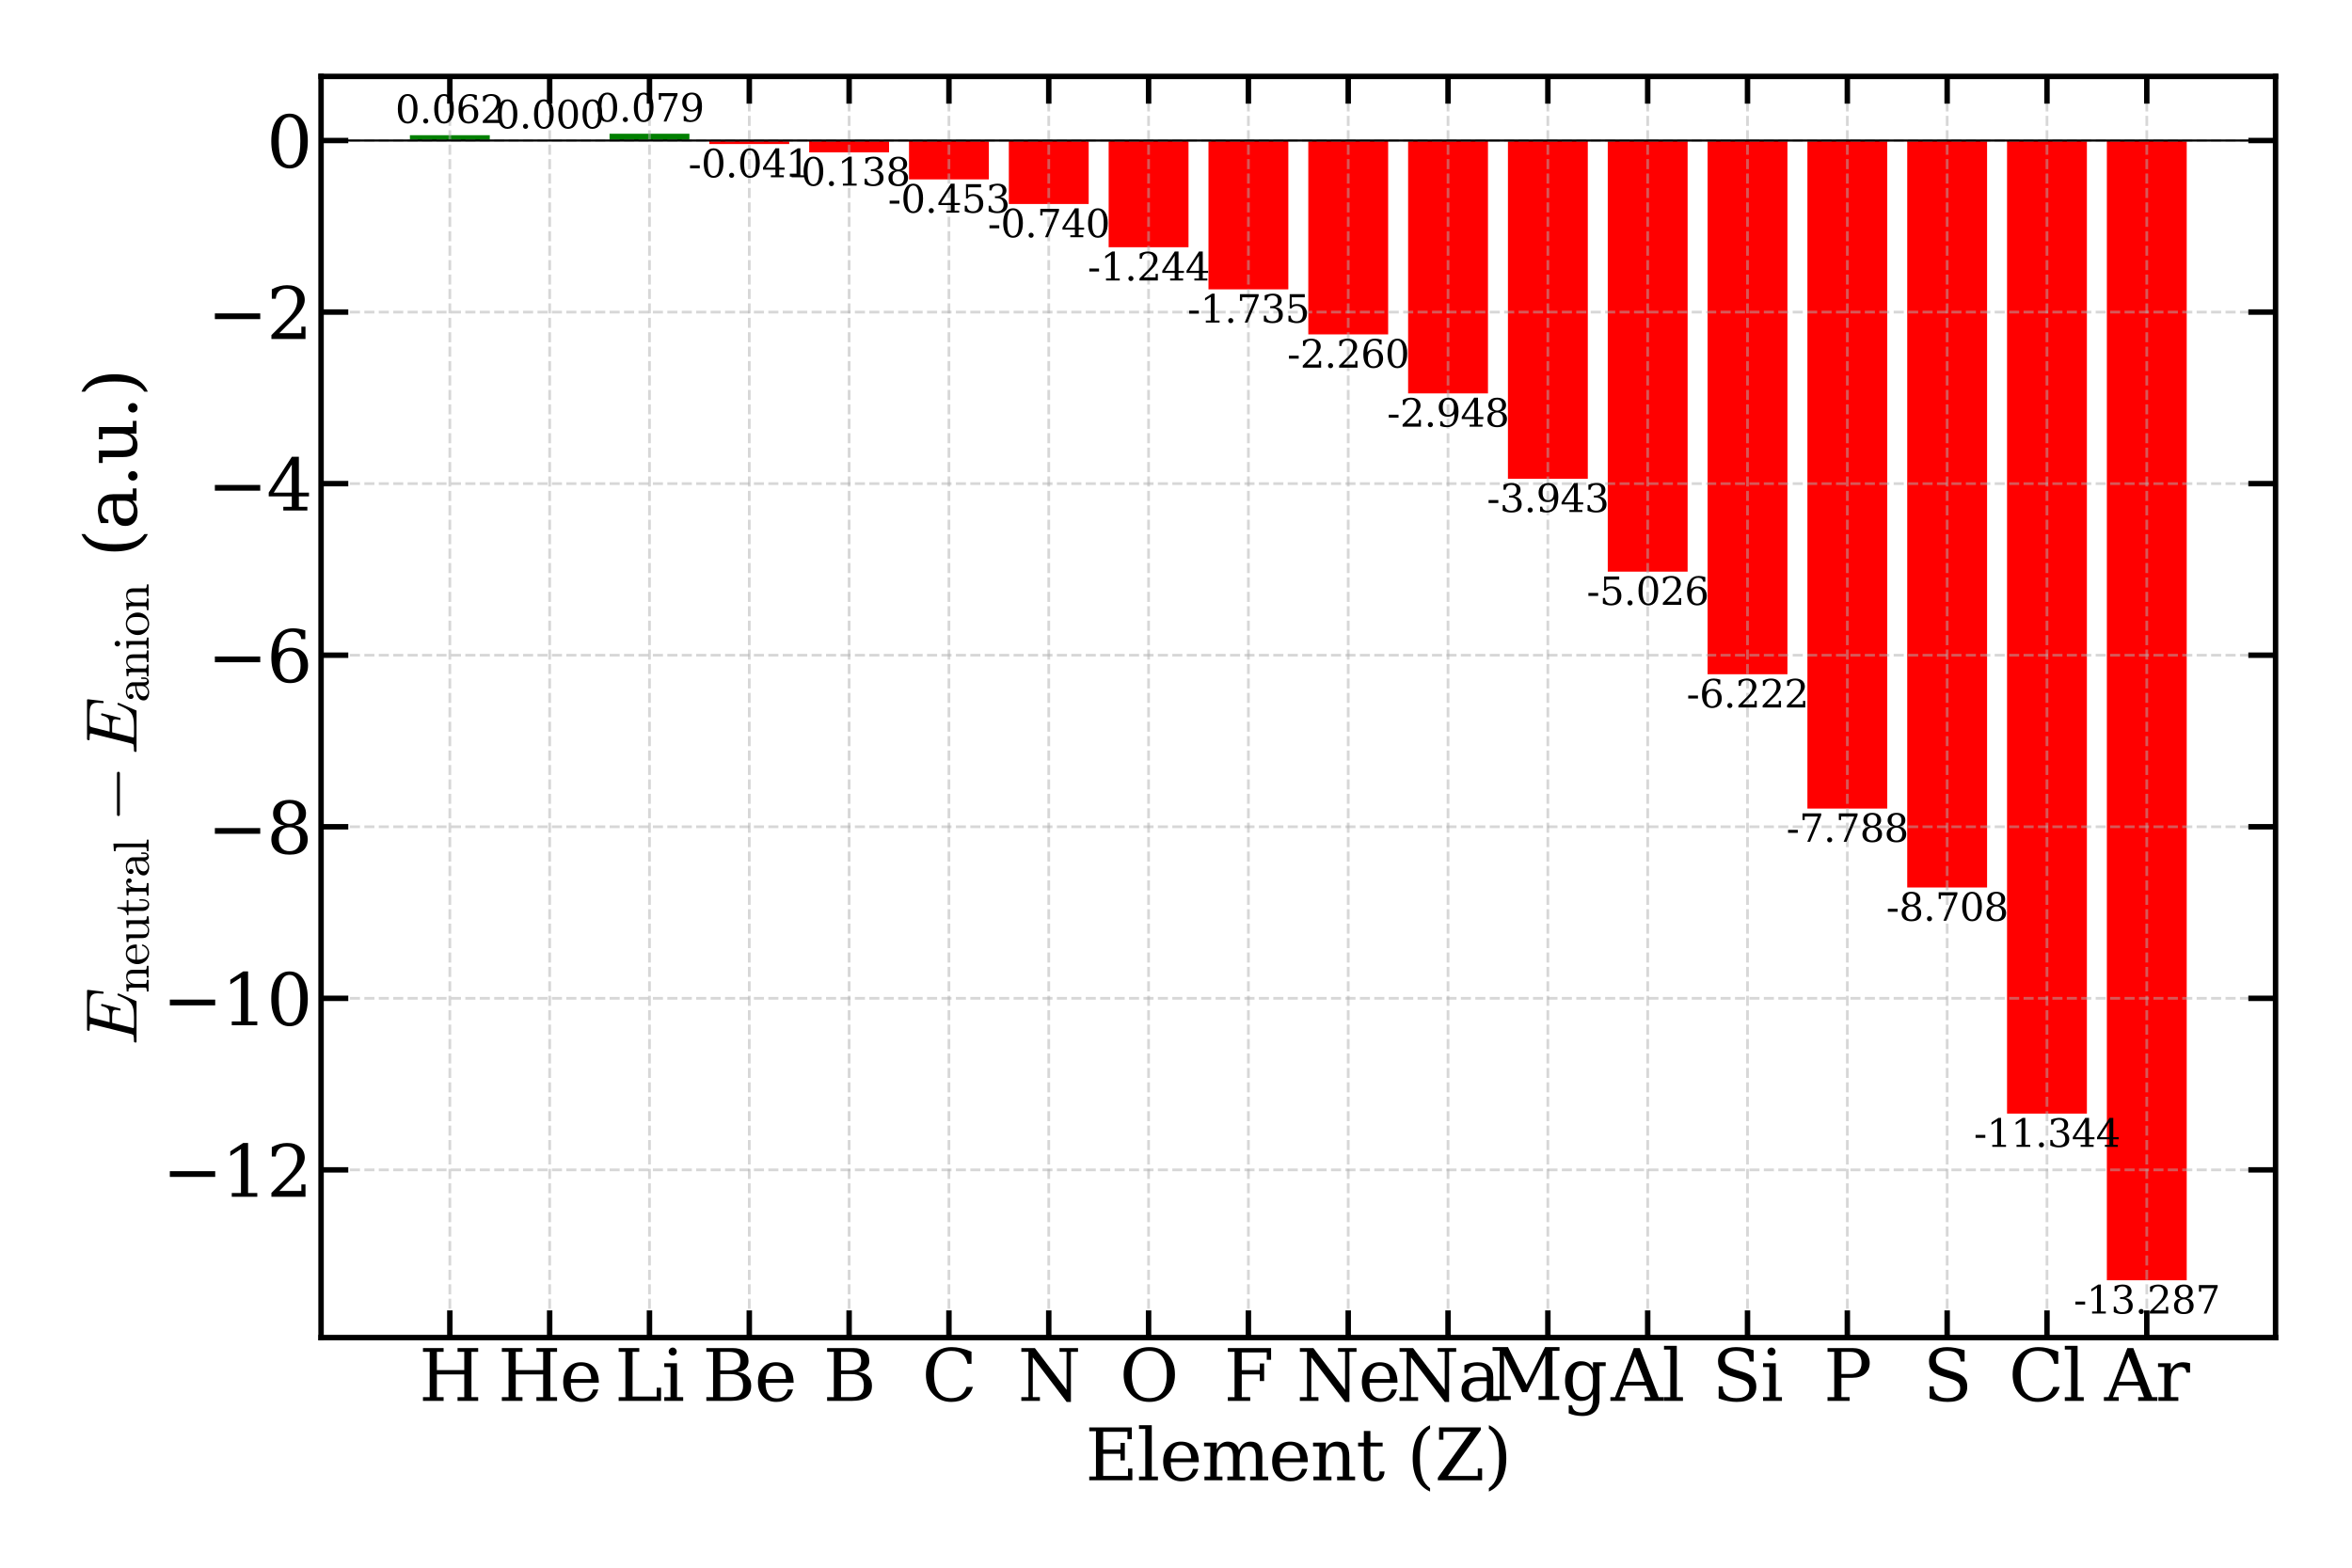 <?xml version="1.0" encoding="utf-8" standalone="no"?>
<!DOCTYPE svg PUBLIC "-//W3C//DTD SVG 1.1//EN"
  "http://www.w3.org/Graphics/SVG/1.1/DTD/svg11.dtd">
<svg xmlns:xlink="http://www.w3.org/1999/xlink" width="864pt" height="576pt" viewBox="0 0 864 576" xmlns="http://www.w3.org/2000/svg" version="1.1">
 <defs>
  <style type="text/css">*{stroke-linejoin: round; stroke-linecap: butt}</style>
 </defs>
 <g id="figure_1">
  <g id="patch_1">
   <path d="M 0 576 
L 864 576 
L 864 0 
L 0 0 
z
" style="fill: #ffffff"/>
  </g>
  <g id="axes_1">
   <g id="patch_2">
    <path d="M 117.942 491.46 
L 835.92 491.46 
L 835.92 28.08 
L 117.942 28.08 
z
" style="fill: #ffffff"/>
   </g>
   <g id="patch_3">
    <path d="M 150.577 51.633 
L 179.912 51.633 
L 179.912 49.679 
L 150.577 49.679 
z
" clip-path="url(#p059137f27b)" style="fill: #008000"/>
   </g>
   <g id="patch_4">
    <path d="M 187.246 51.633 
L 216.581 51.633 
L 216.581 51.633 
L 187.246 51.633 
z
" clip-path="url(#p059137f27b)" style="fill: #ff0000"/>
   </g>
   <g id="patch_5">
    <path d="M 223.915 51.633 
L 253.25 51.633 
L 253.25 49.143 
L 223.915 49.143 
z
" clip-path="url(#p059137f27b)" style="fill: #008000"/>
   </g>
   <g id="patch_6">
    <path d="M 260.584 51.633 
L 289.919 51.633 
L 289.919 52.925 
L 260.584 52.925 
z
" clip-path="url(#p059137f27b)" style="fill: #ff0000"/>
   </g>
   <g id="patch_7">
    <path d="M 297.253 51.633 
L 326.588 51.633 
L 326.588 55.982 
L 297.253 55.982 
z
" clip-path="url(#p059137f27b)" style="fill: #ff0000"/>
   </g>
   <g id="patch_8">
    <path d="M 333.922 51.633 
L 363.257 51.633 
L 363.257 65.91 
L 333.922 65.91 
z
" clip-path="url(#p059137f27b)" style="fill: #ff0000"/>
   </g>
   <g id="patch_9">
    <path d="M 370.591 51.633 
L 399.926 51.633 
L 399.926 74.955 
L 370.591 74.955 
z
" clip-path="url(#p059137f27b)" style="fill: #ff0000"/>
   </g>
   <g id="patch_10">
    <path d="M 407.26 51.633 
L 436.595 51.633 
L 436.595 90.84 
L 407.26 90.84 
z
" clip-path="url(#p059137f27b)" style="fill: #ff0000"/>
   </g>
   <g id="patch_11">
    <path d="M 443.929 51.633 
L 473.264 51.633 
L 473.264 106.314 
L 443.929 106.314 
z
" clip-path="url(#p059137f27b)" style="fill: #ff0000"/>
   </g>
   <g id="patch_12">
    <path d="M 480.598 51.633 
L 509.933 51.633 
L 509.933 122.861 
L 480.598 122.861 
z
" clip-path="url(#p059137f27b)" style="fill: #ff0000"/>
   </g>
   <g id="patch_13">
    <path d="M 517.267 51.633 
L 546.602 51.633 
L 546.602 144.544 
L 517.267 144.544 
z
" clip-path="url(#p059137f27b)" style="fill: #ff0000"/>
   </g>
   <g id="patch_14">
    <path d="M 553.936 51.633 
L 583.271 51.633 
L 583.271 175.904 
L 553.936 175.904 
z
" clip-path="url(#p059137f27b)" style="fill: #ff0000"/>
   </g>
   <g id="patch_15">
    <path d="M 590.605 51.633 
L 619.94 51.633 
L 619.94 210.036 
L 590.605 210.036 
z
" clip-path="url(#p059137f27b)" style="fill: #ff0000"/>
   </g>
   <g id="patch_16">
    <path d="M 627.274 51.633 
L 656.609 51.633 
L 656.609 247.731 
L 627.274 247.731 
z
" clip-path="url(#p059137f27b)" style="fill: #ff0000"/>
   </g>
   <g id="patch_17">
    <path d="M 663.943 51.633 
L 693.278 51.633 
L 693.278 297.086 
L 663.943 297.086 
z
" clip-path="url(#p059137f27b)" style="fill: #ff0000"/>
   </g>
   <g id="patch_18">
    <path d="M 700.612 51.633 
L 729.947 51.633 
L 729.947 326.082 
L 700.612 326.082 
z
" clip-path="url(#p059137f27b)" style="fill: #ff0000"/>
   </g>
   <g id="patch_19">
    <path d="M 737.28 51.633 
L 766.616 51.633 
L 766.616 409.16 
L 737.28 409.16 
z
" clip-path="url(#p059137f27b)" style="fill: #ff0000"/>
   </g>
   <g id="patch_20">
    <path d="M 773.949 51.633 
L 803.285 51.633 
L 803.285 470.397 
L 773.949 470.397 
z
" clip-path="url(#p059137f27b)" style="fill: #ff0000"/>
   </g>
   <g id="matplotlib.axis_1">
    <g id="xtick_1">
     <g id="line2d_1">
      <path d="M 165.245 491.46 
L 165.245 28.08 
" clip-path="url(#p059137f27b)" style="fill: none; stroke-dasharray: 3.7,1.6; stroke-dashoffset: 0; stroke: #b0b0b0; stroke-opacity: 0.5"/>
     </g>
     <g id="line2d_2">
      <defs>
       <path id="m581a01e940" d="M 0 0 
L 0 -10 
" style="stroke: #000000; stroke-width: 2"/>
      </defs>
      <g>
       <use xlink:href="#m581a01e940" x="165.245" y="491.46" style="stroke: #000000; stroke-width: 2"/>
      </g>
     </g>
     <g id="line2d_3">
      <defs>
       <path id="m4be0882c1f" d="M 0 0 
L 0 10 
" style="stroke: #000000; stroke-width: 2"/>
      </defs>
      <g>
       <use xlink:href="#m4be0882c1f" x="165.245" y="28.08" style="stroke: #000000; stroke-width: 2"/>
      </g>
     </g>
     <g id="text_1">
      <!-- H -->
      <g transform="translate(153.908 514.716) scale(0.26 -0.26)">
       <defs>
        <path id="DejaVuSerif-48" d="M 353 0 
L 353 331 
L 947 331 
L 947 4331 
L 353 4331 
L 353 4666 
L 2175 4666 
L 2175 4331 
L 1581 4331 
L 1581 2719 
L 4000 2719 
L 4000 4331 
L 3406 4331 
L 3406 4666 
L 5228 4666 
L 5228 4331 
L 4634 4331 
L 4634 331 
L 5228 331 
L 5228 0 
L 3406 0 
L 3406 331 
L 4000 331 
L 4000 2338 
L 1581 2338 
L 1581 331 
L 2175 331 
L 2175 0 
L 353 0 
z
" transform="scale(0.016)"/>
       </defs>
       <use xlink:href="#DejaVuSerif-48"/>
      </g>
     </g>
    </g>
    <g id="xtick_2">
     <g id="line2d_4">
      <path d="M 201.914 491.46 
L 201.914 28.08 
" clip-path="url(#p059137f27b)" style="fill: none; stroke-dasharray: 3.7,1.6; stroke-dashoffset: 0; stroke: #b0b0b0; stroke-opacity: 0.5"/>
     </g>
     <g id="line2d_5">
      <g>
       <use xlink:href="#m581a01e940" x="201.914" y="491.46" style="stroke: #000000; stroke-width: 2"/>
      </g>
     </g>
     <g id="line2d_6">
      <g>
       <use xlink:href="#m4be0882c1f" x="201.914" y="28.08" style="stroke: #000000; stroke-width: 2"/>
      </g>
     </g>
     <g id="text_2">
      <!-- He -->
      <g transform="translate(182.883 514.716) scale(0.26 -0.26)">
       <defs>
        <path id="DejaVuSerif-65" d="M 3469 1600 
L 991 1600 
L 991 1575 
Q 991 903 1244 561 
Q 1497 219 1991 219 
Q 2369 219 2611 417 
Q 2853 616 2950 1006 
L 3413 1006 
Q 3275 459 2904 184 
Q 2534 -91 1931 -91 
Q 1203 -91 761 389 
Q 319 869 319 1663 
Q 319 2450 753 2931 
Q 1188 3413 1894 3413 
Q 2647 3413 3050 2948 
Q 3453 2484 3469 1600 
z
M 2791 1931 
Q 2772 2513 2545 2808 
Q 2319 3103 1894 3103 
Q 1497 3103 1269 2806 
Q 1041 2509 991 1931 
L 2791 1931 
z
" transform="scale(0.016)"/>
       </defs>
       <use xlink:href="#DejaVuSerif-48"/>
       <use xlink:href="#DejaVuSerif-65" x="87.207"/>
      </g>
     </g>
    </g>
    <g id="xtick_3">
     <g id="line2d_7">
      <path d="M 238.583 491.46 
L 238.583 28.08 
" clip-path="url(#p059137f27b)" style="fill: none; stroke-dasharray: 3.7,1.6; stroke-dashoffset: 0; stroke: #b0b0b0; stroke-opacity: 0.5"/>
     </g>
     <g id="line2d_8">
      <g>
       <use xlink:href="#m581a01e940" x="238.583" y="491.46" style="stroke: #000000; stroke-width: 2"/>
      </g>
     </g>
     <g id="line2d_9">
      <g>
       <use xlink:href="#m4be0882c1f" x="238.583" y="28.08" style="stroke: #000000; stroke-width: 2"/>
      </g>
     </g>
     <g id="text_3">
      <!-- Li -->
      <g transform="translate(225.792 514.716) scale(0.26 -0.26)">
       <defs>
        <path id="DejaVuSerif-4c" d="M 353 0 
L 353 331 
L 947 331 
L 947 4331 
L 353 4331 
L 353 4666 
L 2175 4666 
L 2175 4331 
L 1581 4331 
L 1581 384 
L 3713 384 
L 3713 1166 
L 4097 1166 
L 4097 0 
L 353 0 
z
" transform="scale(0.016)"/>
        <path id="DejaVuSerif-69" d="M 622 4353 
Q 622 4497 726 4603 
Q 831 4709 978 4709 
Q 1122 4709 1226 4603 
Q 1331 4497 1331 4353 
Q 1331 4206 1228 4103 
Q 1125 4000 978 4000 
Q 831 4000 726 4103 
Q 622 4206 622 4353 
z
M 1356 331 
L 1900 331 
L 1900 0 
L 231 0 
L 231 331 
L 781 331 
L 781 2988 
L 231 2988 
L 231 3322 
L 1356 3322 
L 1356 331 
z
" transform="scale(0.016)"/>
       </defs>
       <use xlink:href="#DejaVuSerif-4c"/>
       <use xlink:href="#DejaVuSerif-69" x="66.406"/>
      </g>
     </g>
    </g>
    <g id="xtick_4">
     <g id="line2d_10">
      <path d="M 275.251 491.46 
L 275.251 28.08 
" clip-path="url(#p059137f27b)" style="fill: none; stroke-dasharray: 3.7,1.6; stroke-dashoffset: 0; stroke: #b0b0b0; stroke-opacity: 0.5"/>
     </g>
     <g id="line2d_11">
      <g>
       <use xlink:href="#m581a01e940" x="275.251" y="491.46" style="stroke: #000000; stroke-width: 2"/>
      </g>
     </g>
     <g id="line2d_12">
      <g>
       <use xlink:href="#m4be0882c1f" x="275.251" y="28.08" style="stroke: #000000; stroke-width: 2"/>
      </g>
     </g>
     <g id="text_4">
      <!-- Be -->
      <g transform="translate(258.004 514.716) scale(0.26 -0.26)">
       <defs>
        <path id="DejaVuSerif-42" d="M 1581 331 
L 2516 331 
Q 3078 331 3337 575 
Q 3597 819 3597 1350 
Q 3597 1878 3339 2120 
Q 3081 2363 2516 2363 
L 1581 2363 
L 1581 331 
z
M 1581 2694 
L 2375 2694 
Q 2888 2694 3123 2891 
Q 3359 3088 3359 3513 
Q 3359 3941 3123 4136 
Q 2888 4331 2375 4331 
L 1581 4331 
L 1581 2694 
z
M 353 0 
L 353 331 
L 947 331 
L 947 4331 
L 353 4331 
L 353 4666 
L 2656 4666 
Q 3363 4666 3720 4377 
Q 4078 4088 4078 3513 
Q 4078 3097 3829 2850 
Q 3581 2603 3103 2547 
Q 3697 2472 4005 2167 
Q 4313 1863 4313 1350 
Q 4313 656 3875 328 
Q 3438 0 2509 0 
L 353 0 
z
" transform="scale(0.016)"/>
       </defs>
       <use xlink:href="#DejaVuSerif-42"/>
       <use xlink:href="#DejaVuSerif-65" x="73.486"/>
      </g>
     </g>
    </g>
    <g id="xtick_5">
     <g id="line2d_13">
      <path d="M 311.92 491.46 
L 311.92 28.08 
" clip-path="url(#p059137f27b)" style="fill: none; stroke-dasharray: 3.7,1.6; stroke-dashoffset: 0; stroke: #b0b0b0; stroke-opacity: 0.5"/>
     </g>
     <g id="line2d_14">
      <g>
       <use xlink:href="#m581a01e940" x="311.92" y="491.46" style="stroke: #000000; stroke-width: 2"/>
      </g>
     </g>
     <g id="line2d_15">
      <g>
       <use xlink:href="#m4be0882c1f" x="311.92" y="28.08" style="stroke: #000000; stroke-width: 2"/>
      </g>
     </g>
     <g id="text_5">
      <!-- B -->
      <g transform="translate(302.367 514.716) scale(0.26 -0.26)">
       <use xlink:href="#DejaVuSerif-42"/>
      </g>
     </g>
    </g>
    <g id="xtick_6">
     <g id="line2d_16">
      <path d="M 348.589 491.46 
L 348.589 28.08 
" clip-path="url(#p059137f27b)" style="fill: none; stroke-dasharray: 3.7,1.6; stroke-dashoffset: 0; stroke: #b0b0b0; stroke-opacity: 0.5"/>
     </g>
     <g id="line2d_17">
      <g>
       <use xlink:href="#m581a01e940" x="348.589" y="491.46" style="stroke: #000000; stroke-width: 2"/>
      </g>
     </g>
     <g id="line2d_18">
      <g>
       <use xlink:href="#m4be0882c1f" x="348.589" y="28.08" style="stroke: #000000; stroke-width: 2"/>
      </g>
     </g>
     <g id="text_6">
      <!-- C -->
      <g transform="translate(338.642 514.716) scale(0.26 -0.26)">
       <defs>
        <path id="DejaVuSerif-43" d="M 4513 1234 
Q 4306 581 3820 245 
Q 3334 -91 2591 -91 
Q 2134 -91 1743 65 
Q 1353 222 1050 525 
Q 700 875 529 1320 
Q 359 1766 359 2328 
Q 359 3416 987 4083 
Q 1616 4750 2644 4750 
Q 3025 4750 3456 4650 
Q 3888 4550 4384 4347 
L 4384 3272 
L 4031 3272 
Q 3916 3859 3567 4137 
Q 3219 4416 2591 4416 
Q 1844 4416 1459 3886 
Q 1075 3356 1075 2328 
Q 1075 1303 1459 773 
Q 1844 244 2591 244 
Q 3113 244 3450 492 
Q 3788 741 3938 1234 
L 4513 1234 
z
" transform="scale(0.016)"/>
       </defs>
       <use xlink:href="#DejaVuSerif-43"/>
      </g>
     </g>
    </g>
    <g id="xtick_7">
     <g id="line2d_19">
      <path d="M 385.258 491.46 
L 385.258 28.08 
" clip-path="url(#p059137f27b)" style="fill: none; stroke-dasharray: 3.7,1.6; stroke-dashoffset: 0; stroke: #b0b0b0; stroke-opacity: 0.5"/>
     </g>
     <g id="line2d_20">
      <g>
       <use xlink:href="#m581a01e940" x="385.258" y="491.46" style="stroke: #000000; stroke-width: 2"/>
      </g>
     </g>
     <g id="line2d_21">
      <g>
       <use xlink:href="#m4be0882c1f" x="385.258" y="28.08" style="stroke: #000000; stroke-width: 2"/>
      </g>
     </g>
     <g id="text_7">
      <!-- N -->
      <g transform="translate(373.883 514.716) scale(0.26 -0.26)">
       <defs>
        <path id="DejaVuSerif-4e" d="M 313 0 
L 313 331 
L 941 331 
L 941 4331 
L 313 4331 
L 313 4666 
L 1509 4666 
L 4306 984 
L 4306 4331 
L 3681 4331 
L 3681 4666 
L 5319 4666 
L 5319 4331 
L 4691 4331 
L 4691 -91 
L 4313 -91 
L 1325 3841 
L 1325 331 
L 1953 331 
L 1953 0 
L 313 0 
z
" transform="scale(0.016)"/>
       </defs>
       <use xlink:href="#DejaVuSerif-4e"/>
      </g>
     </g>
    </g>
    <g id="xtick_8">
     <g id="line2d_22">
      <path d="M 421.927 491.46 
L 421.927 28.08 
" clip-path="url(#p059137f27b)" style="fill: none; stroke-dasharray: 3.7,1.6; stroke-dashoffset: 0; stroke: #b0b0b0; stroke-opacity: 0.5"/>
     </g>
     <g id="line2d_23">
      <g>
       <use xlink:href="#m581a01e940" x="421.927" y="491.46" style="stroke: #000000; stroke-width: 2"/>
      </g>
     </g>
     <g id="line2d_24">
      <g>
       <use xlink:href="#m4be0882c1f" x="421.927" y="28.08" style="stroke: #000000; stroke-width: 2"/>
      </g>
     </g>
     <g id="text_8">
      <!-- O -->
      <g transform="translate(411.269 514.716) scale(0.26 -0.26)">
       <defs>
        <path id="DejaVuSerif-4f" d="M 2625 244 
Q 3391 244 3781 770 
Q 4172 1297 4172 2328 
Q 4172 3363 3781 3889 
Q 3391 4416 2625 4416 
Q 1856 4416 1465 3889 
Q 1075 3363 1075 2328 
Q 1075 1297 1465 770 
Q 1856 244 2625 244 
z
M 2625 -91 
Q 2150 -91 1751 65 
Q 1353 222 1050 525 
Q 700 875 529 1319 
Q 359 1763 359 2328 
Q 359 2894 529 3339 
Q 700 3784 1050 4134 
Q 1356 4441 1750 4595 
Q 2144 4750 2625 4750 
Q 3641 4750 4266 4084 
Q 4891 3419 4891 2328 
Q 4891 1769 4719 1320 
Q 4547 872 4197 525 
Q 3891 219 3497 64 
Q 3103 -91 2625 -91 
z
" transform="scale(0.016)"/>
       </defs>
       <use xlink:href="#DejaVuSerif-4f"/>
      </g>
     </g>
    </g>
    <g id="xtick_9">
     <g id="line2d_25">
      <path d="M 458.596 491.46 
L 458.596 28.08 
" clip-path="url(#p059137f27b)" style="fill: none; stroke-dasharray: 3.7,1.6; stroke-dashoffset: 0; stroke: #b0b0b0; stroke-opacity: 0.5"/>
     </g>
     <g id="line2d_26">
      <g>
       <use xlink:href="#m581a01e940" x="458.596" y="491.46" style="stroke: #000000; stroke-width: 2"/>
      </g>
     </g>
     <g id="line2d_27">
      <g>
       <use xlink:href="#m4be0882c1f" x="458.596" y="28.08" style="stroke: #000000; stroke-width: 2"/>
      </g>
     </g>
     <g id="text_9">
      <!-- F -->
      <g transform="translate(449.576 514.716) scale(0.26 -0.26)">
       <defs>
        <path id="DejaVuSerif-46" d="M 353 0 
L 353 331 
L 947 331 
L 947 4331 
L 353 4331 
L 353 4666 
L 4172 4666 
L 4172 3628 
L 3788 3628 
L 3788 4281 
L 1581 4281 
L 1581 2719 
L 3175 2719 
L 3175 3303 
L 3559 3303 
L 3559 1753 
L 3175 1753 
L 3175 2338 
L 1581 2338 
L 1581 331 
L 2328 331 
L 2328 0 
L 353 0 
z
" transform="scale(0.016)"/>
       </defs>
       <use xlink:href="#DejaVuSerif-46"/>
      </g>
     </g>
    </g>
    <g id="xtick_10">
     <g id="line2d_28">
      <path d="M 495.265 491.46 
L 495.265 28.08 
" clip-path="url(#p059137f27b)" style="fill: none; stroke-dasharray: 3.7,1.6; stroke-dashoffset: 0; stroke: #b0b0b0; stroke-opacity: 0.5"/>
     </g>
     <g id="line2d_29">
      <g>
       <use xlink:href="#m581a01e940" x="495.265" y="491.46" style="stroke: #000000; stroke-width: 2"/>
      </g>
     </g>
     <g id="line2d_30">
      <g>
       <use xlink:href="#m4be0882c1f" x="495.265" y="28.08" style="stroke: #000000; stroke-width: 2"/>
      </g>
     </g>
     <g id="text_10">
      <!-- Ne -->
      <g transform="translate(476.196 514.716) scale(0.26 -0.26)">
       <use xlink:href="#DejaVuSerif-4e"/>
       <use xlink:href="#DejaVuSerif-65" x="87.5"/>
      </g>
     </g>
    </g>
    <g id="xtick_11">
     <g id="line2d_31">
      <path d="M 531.934 491.46 
L 531.934 28.08 
" clip-path="url(#p059137f27b)" style="fill: none; stroke-dasharray: 3.7,1.6; stroke-dashoffset: 0; stroke: #b0b0b0; stroke-opacity: 0.5"/>
     </g>
     <g id="line2d_32">
      <g>
       <use xlink:href="#m581a01e940" x="531.934" y="491.46" style="stroke: #000000; stroke-width: 2"/>
      </g>
     </g>
     <g id="line2d_33">
      <g>
       <use xlink:href="#m4be0882c1f" x="531.934" y="28.08" style="stroke: #000000; stroke-width: 2"/>
      </g>
     </g>
     <g id="text_11">
      <!-- Na -->
      <g transform="translate(512.808 514.716) scale(0.26 -0.26)">
       <defs>
        <path id="DejaVuSerif-61" d="M 2547 1044 
L 2547 1747 
L 1806 1747 
Q 1378 1747 1168 1562 
Q 959 1378 959 997 
Q 959 650 1171 447 
Q 1384 244 1747 244 
Q 2106 244 2326 466 
Q 2547 688 2547 1044 
z
M 3122 2075 
L 3122 331 
L 3634 331 
L 3634 0 
L 2547 0 
L 2547 359 
Q 2356 128 2106 18 
Q 1856 -91 1522 -91 
Q 969 -91 644 203 
Q 319 497 319 997 
Q 319 1513 691 1797 
Q 1063 2081 1741 2081 
L 2547 2081 
L 2547 2309 
Q 2547 2688 2317 2895 
Q 2088 3103 1672 3103 
Q 1328 3103 1125 2947 
Q 922 2791 872 2484 
L 575 2484 
L 575 3156 
Q 875 3284 1158 3348 
Q 1441 3413 1709 3413 
Q 2400 3413 2761 3070 
Q 3122 2728 3122 2075 
z
" transform="scale(0.016)"/>
       </defs>
       <use xlink:href="#DejaVuSerif-4e"/>
       <use xlink:href="#DejaVuSerif-61" x="87.5"/>
      </g>
     </g>
    </g>
    <g id="xtick_12">
     <g id="line2d_34">
      <path d="M 568.603 491.46 
L 568.603 28.08 
" clip-path="url(#p059137f27b)" style="fill: none; stroke-dasharray: 3.7,1.6; stroke-dashoffset: 0; stroke: #b0b0b0; stroke-opacity: 0.5"/>
     </g>
     <g id="line2d_35">
      <g>
       <use xlink:href="#m581a01e940" x="568.603" y="491.46" style="stroke: #000000; stroke-width: 2"/>
      </g>
     </g>
     <g id="line2d_36">
      <g>
       <use xlink:href="#m4be0882c1f" x="568.603" y="28.08" style="stroke: #000000; stroke-width: 2"/>
      </g>
     </g>
     <g id="text_12">
      <!-- Mg -->
      <g transform="translate(546.97 514.346) scale(0.26 -0.26)">
       <defs>
        <path id="DejaVuSerif-4d" d="M 353 0 
L 353 331 
L 947 331 
L 947 4331 
L 319 4331 
L 319 4666 
L 1678 4666 
L 3316 1344 
L 4953 4666 
L 6228 4666 
L 6228 4331 
L 5606 4331 
L 5606 331 
L 6203 331 
L 6203 0 
L 4378 0 
L 4378 331 
L 4972 331 
L 4972 3938 
L 3372 684 
L 2931 684 
L 1331 3938 
L 1331 331 
L 1925 331 
L 1925 0 
L 353 0 
z
" transform="scale(0.016)"/>
        <path id="DejaVuSerif-67" d="M 3359 2988 
L 3359 72 
Q 3359 -644 2965 -1033 
Q 2572 -1422 1844 -1422 
Q 1516 -1422 1216 -1362 
Q 916 -1303 641 -1184 
L 641 -488 
L 941 -488 
Q 997 -813 1206 -963 
Q 1416 -1113 1806 -1113 
Q 2313 -1113 2548 -827 
Q 2784 -541 2784 72 
L 2784 519 
Q 2616 206 2355 57 
Q 2094 -91 1709 -91 
Q 1097 -91 708 395 
Q 319 881 319 1663 
Q 319 2444 706 2928 
Q 1094 3413 1709 3413 
Q 2094 3413 2355 3264 
Q 2616 3116 2784 2803 
L 2784 3322 
L 3909 3322 
L 3909 2988 
L 3359 2988 
z
M 2784 1825 
Q 2784 2422 2554 2737 
Q 2325 3053 1888 3053 
Q 1444 3053 1217 2703 
Q 991 2353 991 1663 
Q 991 975 1217 622 
Q 1444 269 1888 269 
Q 2325 269 2554 583 
Q 2784 897 2784 1497 
L 2784 1825 
z
" transform="scale(0.016)"/>
       </defs>
       <use xlink:href="#DejaVuSerif-4d"/>
       <use xlink:href="#DejaVuSerif-67" x="102.393"/>
      </g>
     </g>
    </g>
    <g id="xtick_13">
     <g id="line2d_37">
      <path d="M 605.272 491.46 
L 605.272 28.08 
" clip-path="url(#p059137f27b)" style="fill: none; stroke-dasharray: 3.7,1.6; stroke-dashoffset: 0; stroke: #b0b0b0; stroke-opacity: 0.5"/>
     </g>
     <g id="line2d_38">
      <g>
       <use xlink:href="#m581a01e940" x="605.272" y="491.46" style="stroke: #000000; stroke-width: 2"/>
      </g>
     </g>
     <g id="line2d_39">
      <g>
       <use xlink:href="#m4be0882c1f" x="605.272" y="28.08" style="stroke: #000000; stroke-width: 2"/>
      </g>
     </g>
     <g id="text_13">
      <!-- Al -->
      <g transform="translate(591.726 514.716) scale(0.26 -0.26)">
       <defs>
        <path id="DejaVuSerif-41" d="M 1281 1691 
L 2994 1691 
L 2138 3909 
L 1281 1691 
z
M -38 0 
L -38 331 
L 372 331 
L 2034 4666 
L 2559 4666 
L 4225 331 
L 4684 331 
L 4684 0 
L 2988 0 
L 2988 331 
L 3506 331 
L 3116 1356 
L 1153 1356 
L 763 331 
L 1275 331 
L 1275 0 
L -38 0 
z
" transform="scale(0.016)"/>
        <path id="DejaVuSerif-6c" d="M 1313 331 
L 1856 331 
L 1856 0 
L 184 0 
L 184 331 
L 738 331 
L 738 4531 
L 184 4531 
L 184 4863 
L 1313 4863 
L 1313 331 
z
" transform="scale(0.016)"/>
       </defs>
       <use xlink:href="#DejaVuSerif-41"/>
       <use xlink:href="#DejaVuSerif-6c" x="72.217"/>
      </g>
     </g>
    </g>
    <g id="xtick_14">
     <g id="line2d_40">
      <path d="M 641.941 491.46 
L 641.941 28.08 
" clip-path="url(#p059137f27b)" style="fill: none; stroke-dasharray: 3.7,1.6; stroke-dashoffset: 0; stroke: #b0b0b0; stroke-opacity: 0.5"/>
     </g>
     <g id="line2d_41">
      <g>
       <use xlink:href="#m581a01e940" x="641.941" y="491.46" style="stroke: #000000; stroke-width: 2"/>
      </g>
     </g>
     <g id="line2d_42">
      <g>
       <use xlink:href="#m4be0882c1f" x="641.941" y="28.08" style="stroke: #000000; stroke-width: 2"/>
      </g>
     </g>
     <g id="text_14">
      <!-- Si -->
      <g transform="translate(628.878 514.716) scale(0.26 -0.26)">
       <defs>
        <path id="DejaVuSerif-53" d="M 594 225 
L 594 1288 
L 953 1284 
Q 969 753 1261 498 
Q 1553 244 2150 244 
Q 2706 244 2998 464 
Q 3291 684 3291 1106 
Q 3291 1444 3114 1625 
Q 2938 1806 2369 1978 
L 1753 2163 
Q 1084 2366 811 2669 
Q 538 2972 538 3500 
Q 538 4094 959 4422 
Q 1381 4750 2144 4750 
Q 2469 4750 2856 4679 
Q 3244 4609 3681 4475 
L 3681 3481 
L 3328 3481 
Q 3275 3975 2998 4195 
Q 2722 4416 2156 4416 
Q 1663 4416 1405 4214 
Q 1147 4013 1147 3628 
Q 1147 3294 1340 3103 
Q 1534 2913 2163 2725 
L 2741 2553 
Q 3375 2363 3645 2067 
Q 3916 1772 3916 1275 
Q 3916 597 3481 253 
Q 3047 -91 2188 -91 
Q 1803 -91 1404 -12 
Q 1006 66 594 225 
z
" transform="scale(0.016)"/>
       </defs>
       <use xlink:href="#DejaVuSerif-53"/>
       <use xlink:href="#DejaVuSerif-69" x="68.506"/>
      </g>
     </g>
    </g>
    <g id="xtick_15">
     <g id="line2d_43">
      <path d="M 678.61 491.46 
L 678.61 28.08 
" clip-path="url(#p059137f27b)" style="fill: none; stroke-dasharray: 3.7,1.6; stroke-dashoffset: 0; stroke: #b0b0b0; stroke-opacity: 0.5"/>
     </g>
     <g id="line2d_44">
      <g>
       <use xlink:href="#m581a01e940" x="678.61" y="491.46" style="stroke: #000000; stroke-width: 2"/>
      </g>
     </g>
     <g id="line2d_45">
      <g>
       <use xlink:href="#m4be0882c1f" x="678.61" y="28.08" style="stroke: #000000; stroke-width: 2"/>
      </g>
     </g>
     <g id="text_15">
      <!-- P -->
      <g transform="translate(669.864 514.716) scale(0.26 -0.26)">
       <defs>
        <path id="DejaVuSerif-50" d="M 1581 2375 
L 2406 2375 
Q 2872 2375 3115 2626 
Q 3359 2878 3359 3353 
Q 3359 3831 3115 4081 
Q 2872 4331 2406 4331 
L 1581 4331 
L 1581 2375 
z
M 353 0 
L 353 331 
L 947 331 
L 947 4331 
L 353 4331 
L 353 4666 
L 2559 4666 
Q 3259 4666 3668 4311 
Q 4078 3956 4078 3353 
Q 4078 2753 3668 2397 
Q 3259 2041 2559 2041 
L 1581 2041 
L 1581 331 
L 2303 331 
L 2303 0 
L 353 0 
z
" transform="scale(0.016)"/>
       </defs>
       <use xlink:href="#DejaVuSerif-50"/>
      </g>
     </g>
    </g>
    <g id="xtick_16">
     <g id="line2d_46">
      <path d="M 715.279 491.46 
L 715.279 28.08 
" clip-path="url(#p059137f27b)" style="fill: none; stroke-dasharray: 3.7,1.6; stroke-dashoffset: 0; stroke: #b0b0b0; stroke-opacity: 0.5"/>
     </g>
     <g id="line2d_47">
      <g>
       <use xlink:href="#m581a01e940" x="715.279" y="491.46" style="stroke: #000000; stroke-width: 2"/>
      </g>
     </g>
     <g id="line2d_48">
      <g>
       <use xlink:href="#m4be0882c1f" x="715.279" y="28.08" style="stroke: #000000; stroke-width: 2"/>
      </g>
     </g>
     <g id="text_16">
      <!-- S -->
      <g transform="translate(706.374 514.716) scale(0.26 -0.26)">
       <use xlink:href="#DejaVuSerif-53"/>
      </g>
     </g>
    </g>
    <g id="xtick_17">
     <g id="line2d_49">
      <path d="M 751.948 491.46 
L 751.948 28.08 
" clip-path="url(#p059137f27b)" style="fill: none; stroke-dasharray: 3.7,1.6; stroke-dashoffset: 0; stroke: #b0b0b0; stroke-opacity: 0.5"/>
     </g>
     <g id="line2d_50">
      <g>
       <use xlink:href="#m581a01e940" x="751.948" y="491.46" style="stroke: #000000; stroke-width: 2"/>
      </g>
     </g>
     <g id="line2d_51">
      <g>
       <use xlink:href="#m4be0882c1f" x="751.948" y="28.08" style="stroke: #000000; stroke-width: 2"/>
      </g>
     </g>
     <g id="text_17">
      <!-- Cl -->
      <g transform="translate(737.843 514.716) scale(0.26 -0.26)">
       <use xlink:href="#DejaVuSerif-43"/>
       <use xlink:href="#DejaVuSerif-6c" x="76.514"/>
      </g>
     </g>
    </g>
    <g id="xtick_18">
     <g id="line2d_52">
      <path d="M 788.617 491.46 
L 788.617 28.08 
" clip-path="url(#p059137f27b)" style="fill: none; stroke-dasharray: 3.7,1.6; stroke-dashoffset: 0; stroke: #b0b0b0; stroke-opacity: 0.5"/>
     </g>
     <g id="line2d_53">
      <g>
       <use xlink:href="#m581a01e940" x="788.617" y="491.46" style="stroke: #000000; stroke-width: 2"/>
      </g>
     </g>
     <g id="line2d_54">
      <g>
       <use xlink:href="#m4be0882c1f" x="788.617" y="28.08" style="stroke: #000000; stroke-width: 2"/>
      </g>
     </g>
     <g id="text_18">
      <!-- Ar -->
      <g transform="translate(773.015 514.716) scale(0.26 -0.26)">
       <defs>
        <path id="DejaVuSerif-72" d="M 3059 3328 
L 3059 2497 
L 2728 2497 
Q 2713 2744 2591 2866 
Q 2469 2988 2234 2988 
Q 1809 2988 1582 2694 
Q 1356 2400 1356 1850 
L 1356 331 
L 2022 331 
L 2022 0 
L 263 0 
L 263 331 
L 781 331 
L 781 2994 
L 231 2994 
L 231 3322 
L 1356 3322 
L 1356 2731 
Q 1525 3078 1790 3245 
Q 2056 3413 2438 3413 
Q 2578 3413 2733 3391 
Q 2888 3369 3059 3328 
z
" transform="scale(0.016)"/>
       </defs>
       <use xlink:href="#DejaVuSerif-41"/>
       <use xlink:href="#DejaVuSerif-72" x="72.217"/>
      </g>
     </g>
    </g>
    <g id="text_19">
     <!-- Element (Z) -->
     <g transform="translate(398.661 543.879) scale(0.26 -0.26)">
      <defs>
       <path id="DejaVuSerif-45" d="M 353 0 
L 353 331 
L 947 331 
L 947 4331 
L 353 4331 
L 353 4666 
L 4109 4666 
L 4109 3628 
L 3725 3628 
L 3725 4281 
L 1581 4281 
L 1581 2719 
L 3109 2719 
L 3109 3303 
L 3494 3303 
L 3494 1753 
L 3109 1753 
L 3109 2338 
L 1581 2338 
L 1581 384 
L 3775 384 
L 3775 1038 
L 4159 1038 
L 4159 0 
L 353 0 
z
" transform="scale(0.016)"/>
       <path id="DejaVuSerif-6d" d="M 3316 2675 
Q 3481 3041 3739 3227 
Q 3997 3413 4341 3413 
Q 4863 3413 5119 3089 
Q 5375 2766 5375 2113 
L 5375 331 
L 5894 331 
L 5894 0 
L 4300 0 
L 4300 331 
L 4800 331 
L 4800 2047 
Q 4800 2556 4650 2772 
Q 4500 2988 4153 2988 
Q 3769 2988 3567 2697 
Q 3366 2406 3366 1850 
L 3366 331 
L 3866 331 
L 3866 0 
L 2291 0 
L 2291 331 
L 2791 331 
L 2791 2069 
Q 2791 2566 2641 2777 
Q 2491 2988 2144 2988 
Q 1759 2988 1557 2697 
Q 1356 2406 1356 1850 
L 1356 331 
L 1856 331 
L 1856 0 
L 263 0 
L 263 331 
L 781 331 
L 781 2994 
L 231 2994 
L 231 3322 
L 1356 3322 
L 1356 2731 
Q 1516 3063 1762 3238 
Q 2009 3413 2322 3413 
Q 2709 3413 2968 3220 
Q 3228 3028 3316 2675 
z
" transform="scale(0.016)"/>
       <path id="DejaVuSerif-6e" d="M 263 0 
L 263 331 
L 781 331 
L 781 2988 
L 231 2988 
L 231 3322 
L 1356 3322 
L 1356 2731 
Q 1516 3069 1770 3241 
Q 2025 3413 2363 3413 
Q 2913 3413 3172 3097 
Q 3431 2781 3431 2113 
L 3431 331 
L 3944 331 
L 3944 0 
L 2356 0 
L 2356 331 
L 2853 331 
L 2853 1931 
Q 2853 2541 2703 2767 
Q 2553 2994 2175 2994 
Q 1775 2994 1565 2701 
Q 1356 2409 1356 1850 
L 1356 331 
L 1856 331 
L 1856 0 
L 263 0 
z
" transform="scale(0.016)"/>
       <path id="DejaVuSerif-74" d="M 691 2988 
L 184 2988 
L 184 3322 
L 691 3322 
L 691 4353 
L 1269 4353 
L 1269 3322 
L 2350 3322 
L 2350 2988 
L 1269 2988 
L 1269 878 
Q 1269 456 1350 337 
Q 1431 219 1650 219 
Q 1875 219 1978 351 
Q 2081 484 2088 781 
L 2522 781 
Q 2497 328 2275 118 
Q 2053 -91 1600 -91 
Q 1103 -91 897 129 
Q 691 350 691 878 
L 691 2988 
z
" transform="scale(0.016)"/>
       <path id="DejaVuSerif-20" transform="scale(0.016)"/>
       <path id="DejaVuSerif-28" d="M 2041 -997 
Q 1281 -656 893 83 
Q 506 822 506 1931 
Q 506 3044 893 3783 
Q 1281 4522 2041 4863 
L 2041 4556 
Q 1559 4225 1350 3623 
Q 1141 3022 1141 1931 
Q 1141 844 1350 242 
Q 1559 -359 2041 -691 
L 2041 -997 
z
" transform="scale(0.016)"/>
       <path id="DejaVuSerif-5a" d="M 288 0 
L 288 225 
L 3194 4281 
L 781 4281 
L 781 3584 
L 397 3584 
L 397 4666 
L 4084 4666 
L 4084 4441 
L 1178 384 
L 3816 384 
L 3816 1038 
L 4197 1038 
L 4197 0 
L 288 0 
z
" transform="scale(0.016)"/>
       <path id="DejaVuSerif-29" d="M 453 -997 
L 453 -691 
Q 934 -359 1145 242 
Q 1356 844 1356 1931 
Q 1356 3022 1145 3623 
Q 934 4225 453 4556 
L 453 4863 
Q 1216 4522 1603 3783 
Q 1991 3044 1991 1931 
Q 1991 822 1603 83 
Q 1216 -656 453 -997 
z
" transform="scale(0.016)"/>
      </defs>
      <use xlink:href="#DejaVuSerif-45"/>
      <use xlink:href="#DejaVuSerif-6c" x="72.998"/>
      <use xlink:href="#DejaVuSerif-65" x="104.98"/>
      <use xlink:href="#DejaVuSerif-6d" x="164.16"/>
      <use xlink:href="#DejaVuSerif-65" x="258.984"/>
      <use xlink:href="#DejaVuSerif-6e" x="318.164"/>
      <use xlink:href="#DejaVuSerif-74" x="382.568"/>
      <use xlink:href="#DejaVuSerif-20" x="422.754"/>
      <use xlink:href="#DejaVuSerif-28" x="454.541"/>
      <use xlink:href="#DejaVuSerif-5a" x="493.555"/>
      <use xlink:href="#DejaVuSerif-29" x="563.037"/>
     </g>
    </g>
   </g>
   <g id="matplotlib.axis_2">
    <g id="ytick_1">
     <g id="line2d_55">
      <path d="M 117.942 429.835 
L 835.92 429.835 
" clip-path="url(#p059137f27b)" style="fill: none; stroke-dasharray: 3.7,1.6; stroke-dashoffset: 0; stroke: #b0b0b0; stroke-opacity: 0.5"/>
     </g>
     <g id="line2d_56">
      <defs>
       <path id="m35aa77a92b" d="M 0 0 
L 10 0 
" style="stroke: #000000; stroke-width: 2"/>
      </defs>
      <g>
       <use xlink:href="#m35aa77a92b" x="117.942" y="429.835" style="stroke: #000000; stroke-width: 2"/>
      </g>
     </g>
     <g id="line2d_57">
      <defs>
       <path id="mad7c90af26" d="M 0 0 
L -10 0 
" style="stroke: #000000; stroke-width: 2"/>
      </defs>
      <g>
       <use xlink:href="#mad7c90af26" x="835.92" y="429.835" style="stroke: #000000; stroke-width: 2"/>
      </g>
     </g>
     <g id="text_20">
      <!-- −12 -->
      <g transform="translate(59.569 439.713) scale(0.26 -0.26)">
       <defs>
        <path id="DejaVuSerif-2212" d="M 678 2259 
L 4684 2259 
L 4684 1753 
L 678 1753 
L 678 2259 
z
" transform="scale(0.016)"/>
        <path id="DejaVuSerif-31" d="M 909 0 
L 909 331 
L 1722 331 
L 1722 4213 
L 781 3603 
L 781 4013 
L 1919 4750 
L 2350 4750 
L 2350 331 
L 3163 331 
L 3163 0 
L 909 0 
z
" transform="scale(0.016)"/>
        <path id="DejaVuSerif-32" d="M 819 3553 
L 469 3553 
L 469 4384 
Q 803 4563 1142 4656 
Q 1481 4750 1806 4750 
Q 2534 4750 2956 4397 
Q 3378 4044 3378 3438 
Q 3378 2753 2422 1800 
Q 2347 1728 2309 1691 
L 1131 513 
L 3078 513 
L 3078 1088 
L 3444 1088 
L 3444 0 
L 434 0 
L 434 341 
L 1850 1753 
Q 2319 2222 2519 2614 
Q 2719 3006 2719 3438 
Q 2719 3909 2473 4175 
Q 2228 4441 1797 4441 
Q 1350 4441 1106 4219 
Q 863 3997 819 3553 
z
" transform="scale(0.016)"/>
       </defs>
       <use xlink:href="#DejaVuSerif-2212"/>
       <use xlink:href="#DejaVuSerif-31" x="83.789"/>
       <use xlink:href="#DejaVuSerif-32" x="147.412"/>
      </g>
     </g>
    </g>
    <g id="ytick_2">
     <g id="line2d_58">
      <path d="M 117.942 366.801 
L 835.92 366.801 
" clip-path="url(#p059137f27b)" style="fill: none; stroke-dasharray: 3.7,1.6; stroke-dashoffset: 0; stroke: #b0b0b0; stroke-opacity: 0.5"/>
     </g>
     <g id="line2d_59">
      <g>
       <use xlink:href="#m35aa77a92b" x="117.942" y="366.801" style="stroke: #000000; stroke-width: 2"/>
      </g>
     </g>
     <g id="line2d_60">
      <g>
       <use xlink:href="#mad7c90af26" x="835.92" y="366.801" style="stroke: #000000; stroke-width: 2"/>
      </g>
     </g>
     <g id="text_21">
      <!-- −10 -->
      <g transform="translate(59.569 376.679) scale(0.26 -0.26)">
       <defs>
        <path id="DejaVuSerif-30" d="M 2034 219 
Q 2513 219 2750 744 
Q 2988 1269 2988 2328 
Q 2988 3391 2750 3916 
Q 2513 4441 2034 4441 
Q 1556 4441 1318 3916 
Q 1081 3391 1081 2328 
Q 1081 1269 1318 744 
Q 1556 219 2034 219 
z
M 2034 -91 
Q 1275 -91 848 546 
Q 422 1184 422 2328 
Q 422 3475 848 4112 
Q 1275 4750 2034 4750 
Q 2797 4750 3222 4112 
Q 3647 3475 3647 2328 
Q 3647 1184 3222 546 
Q 2797 -91 2034 -91 
z
" transform="scale(0.016)"/>
       </defs>
       <use xlink:href="#DejaVuSerif-2212"/>
       <use xlink:href="#DejaVuSerif-31" x="83.789"/>
       <use xlink:href="#DejaVuSerif-30" x="147.412"/>
      </g>
     </g>
    </g>
    <g id="ytick_3">
     <g id="line2d_61">
      <path d="M 117.942 303.768 
L 835.92 303.768 
" clip-path="url(#p059137f27b)" style="fill: none; stroke-dasharray: 3.7,1.6; stroke-dashoffset: 0; stroke: #b0b0b0; stroke-opacity: 0.5"/>
     </g>
     <g id="line2d_62">
      <g>
       <use xlink:href="#m35aa77a92b" x="117.942" y="303.768" style="stroke: #000000; stroke-width: 2"/>
      </g>
     </g>
     <g id="line2d_63">
      <g>
       <use xlink:href="#mad7c90af26" x="835.92" y="303.768" style="stroke: #000000; stroke-width: 2"/>
      </g>
     </g>
     <g id="text_22">
      <!-- −8 -->
      <g transform="translate(76.112 313.646) scale(0.26 -0.26)">
       <defs>
        <path id="DejaVuSerif-38" d="M 2981 1275 
Q 2981 1775 2732 2051 
Q 2484 2328 2034 2328 
Q 1584 2328 1336 2051 
Q 1088 1775 1088 1275 
Q 1088 772 1336 495 
Q 1584 219 2034 219 
Q 2484 219 2732 495 
Q 2981 772 2981 1275 
z
M 2853 3541 
Q 2853 3966 2637 4203 
Q 2422 4441 2034 4441 
Q 1650 4441 1433 4203 
Q 1216 3966 1216 3541 
Q 1216 3113 1433 2875 
Q 1650 2638 2034 2638 
Q 2422 2638 2637 2875 
Q 2853 3113 2853 3541 
z
M 2516 2484 
Q 3047 2413 3344 2092 
Q 3641 1772 3641 1275 
Q 3641 619 3225 264 
Q 2809 -91 2034 -91 
Q 1263 -91 845 264 
Q 428 619 428 1275 
Q 428 1772 725 2092 
Q 1022 2413 1556 2484 
Q 1084 2569 832 2842 
Q 581 3116 581 3541 
Q 581 4103 968 4426 
Q 1356 4750 2034 4750 
Q 2713 4750 3100 4426 
Q 3488 4103 3488 3541 
Q 3488 3116 3236 2842 
Q 2984 2569 2516 2484 
z
" transform="scale(0.016)"/>
       </defs>
       <use xlink:href="#DejaVuSerif-2212"/>
       <use xlink:href="#DejaVuSerif-38" x="83.789"/>
      </g>
     </g>
    </g>
    <g id="ytick_4">
     <g id="line2d_64">
      <path d="M 117.942 240.734 
L 835.92 240.734 
" clip-path="url(#p059137f27b)" style="fill: none; stroke-dasharray: 3.7,1.6; stroke-dashoffset: 0; stroke: #b0b0b0; stroke-opacity: 0.5"/>
     </g>
     <g id="line2d_65">
      <g>
       <use xlink:href="#m35aa77a92b" x="117.942" y="240.734" style="stroke: #000000; stroke-width: 2"/>
      </g>
     </g>
     <g id="line2d_66">
      <g>
       <use xlink:href="#mad7c90af26" x="835.92" y="240.734" style="stroke: #000000; stroke-width: 2"/>
      </g>
     </g>
     <g id="text_23">
      <!-- −6 -->
      <g transform="translate(76.112 250.612) scale(0.26 -0.26)">
       <defs>
        <path id="DejaVuSerif-36" d="M 2094 219 
Q 2534 219 2771 542 
Q 3009 866 3009 1472 
Q 3009 2078 2771 2401 
Q 2534 2725 2094 2725 
Q 1647 2725 1412 2412 
Q 1178 2100 1178 1509 
Q 1178 888 1415 553 
Q 1653 219 2094 219 
z
M 1075 2569 
Q 1288 2803 1556 2918 
Q 1825 3034 2163 3034 
Q 2859 3034 3264 2615 
Q 3669 2197 3669 1472 
Q 3669 763 3233 336 
Q 2797 -91 2069 -91 
Q 1278 -91 853 498 
Q 428 1088 428 2181 
Q 428 3406 931 4078 
Q 1434 4750 2350 4750 
Q 2597 4750 2869 4703 
Q 3141 4656 3425 4563 
L 3425 3794 
L 3072 3794 
Q 3034 4109 2831 4275 
Q 2628 4441 2284 4441 
Q 1678 4441 1381 3981 
Q 1084 3522 1075 2569 
z
" transform="scale(0.016)"/>
       </defs>
       <use xlink:href="#DejaVuSerif-2212"/>
       <use xlink:href="#DejaVuSerif-36" x="83.789"/>
      </g>
     </g>
    </g>
    <g id="ytick_5">
     <g id="line2d_67">
      <path d="M 117.942 177.7 
L 835.92 177.7 
" clip-path="url(#p059137f27b)" style="fill: none; stroke-dasharray: 3.7,1.6; stroke-dashoffset: 0; stroke: #b0b0b0; stroke-opacity: 0.5"/>
     </g>
     <g id="line2d_68">
      <g>
       <use xlink:href="#m35aa77a92b" x="117.942" y="177.7" style="stroke: #000000; stroke-width: 2"/>
      </g>
     </g>
     <g id="line2d_69">
      <g>
       <use xlink:href="#mad7c90af26" x="835.92" y="177.7" style="stroke: #000000; stroke-width: 2"/>
      </g>
     </g>
     <g id="text_24">
      <!-- −4 -->
      <g transform="translate(76.112 187.578) scale(0.26 -0.26)">
       <defs>
        <path id="DejaVuSerif-34" d="M 2234 1581 
L 2234 4063 
L 641 1581 
L 2234 1581 
z
M 3609 0 
L 1484 0 
L 1484 331 
L 2234 331 
L 2234 1247 
L 197 1247 
L 197 1588 
L 2241 4750 
L 2859 4750 
L 2859 1581 
L 3750 1581 
L 3750 1247 
L 2859 1247 
L 2859 331 
L 3609 331 
L 3609 0 
z
" transform="scale(0.016)"/>
       </defs>
       <use xlink:href="#DejaVuSerif-2212"/>
       <use xlink:href="#DejaVuSerif-34" x="83.789"/>
      </g>
     </g>
    </g>
    <g id="ytick_6">
     <g id="line2d_70">
      <path d="M 117.942 114.666 
L 835.92 114.666 
" clip-path="url(#p059137f27b)" style="fill: none; stroke-dasharray: 3.7,1.6; stroke-dashoffset: 0; stroke: #b0b0b0; stroke-opacity: 0.5"/>
     </g>
     <g id="line2d_71">
      <g>
       <use xlink:href="#m35aa77a92b" x="117.942" y="114.666" style="stroke: #000000; stroke-width: 2"/>
      </g>
     </g>
     <g id="line2d_72">
      <g>
       <use xlink:href="#mad7c90af26" x="835.92" y="114.666" style="stroke: #000000; stroke-width: 2"/>
      </g>
     </g>
     <g id="text_25">
      <!-- −2 -->
      <g transform="translate(76.112 124.544) scale(0.26 -0.26)">
       <use xlink:href="#DejaVuSerif-2212"/>
       <use xlink:href="#DejaVuSerif-32" x="83.789"/>
      </g>
     </g>
    </g>
    <g id="ytick_7">
     <g id="line2d_73">
      <path d="M 117.942 51.633 
L 835.92 51.633 
" clip-path="url(#p059137f27b)" style="fill: none; stroke-dasharray: 3.7,1.6; stroke-dashoffset: 0; stroke: #b0b0b0; stroke-opacity: 0.5"/>
     </g>
     <g id="line2d_74">
      <g>
       <use xlink:href="#m35aa77a92b" x="117.942" y="51.633" style="stroke: #000000; stroke-width: 2"/>
      </g>
     </g>
     <g id="line2d_75">
      <g>
       <use xlink:href="#mad7c90af26" x="835.92" y="51.633" style="stroke: #000000; stroke-width: 2"/>
      </g>
     </g>
     <g id="text_26">
      <!-- 0 -->
      <g transform="translate(97.899 61.511) scale(0.26 -0.26)">
       <use xlink:href="#DejaVuSerif-30"/>
      </g>
     </g>
    </g>
    <g id="text_27">
     <!-- $E_{\mathrm{neutral}} - E_{\mathrm{anion}}$ (a.u.) -->
     <g transform="translate(50.162 384.05) rotate(-90) scale(0.26 -0.26)">
      <defs>
       <path id="Cmmi10-45" d="M 300 0 
Q 238 0 238 84 
Q 241 100 250 139 
Q 259 178 276 201 
Q 294 225 319 225 
Q 709 225 863 269 
Q 947 297 984 441 
L 1863 3956 
Q 1875 4019 1875 4044 
Q 1875 4113 1797 4122 
Q 1678 4147 1338 4147 
Q 1275 4147 1275 4231 
Q 1278 4247 1287 4286 
Q 1297 4325 1314 4348 
Q 1331 4372 1356 4372 
L 4825 4372 
Q 4891 4372 4891 4288 
L 4738 2963 
Q 4738 2947 4714 2926 
Q 4691 2906 4672 2906 
L 4616 2906 
Q 4550 2906 4550 2988 
Q 4588 3300 4588 3450 
Q 4588 3706 4500 3848 
Q 4413 3991 4267 4053 
Q 4122 4116 3945 4131 
Q 3769 4147 3481 4147 
L 2753 4147 
Q 2578 4147 2522 4117 
Q 2466 4088 2419 3928 
L 2034 2381 
L 2534 2381 
Q 2859 2381 3025 2426 
Q 3191 2472 3287 2615 
Q 3384 2759 3463 3072 
Q 3469 3094 3486 3111 
Q 3503 3128 3525 3128 
L 3584 3128 
Q 3647 3128 3647 3047 
L 3250 1466 
Q 3238 1409 3188 1409 
L 3128 1409 
Q 3066 1409 3066 1491 
Q 3128 1747 3128 1869 
Q 3128 2056 2959 2106 
Q 2791 2156 2509 2156 
L 1978 2156 
L 1544 416 
Q 1516 338 1516 275 
Q 1516 225 1734 225 
L 2509 225 
Q 2972 225 3259 297 
Q 3547 369 3736 526 
Q 3925 684 4062 928 
Q 4200 1172 4397 1638 
Q 4409 1678 4453 1678 
L 4513 1678 
Q 4538 1678 4556 1656 
Q 4575 1634 4575 1606 
Q 4575 1594 4569 1581 
L 3909 38 
Q 3897 0 3859 0 
L 300 0 
z
" transform="scale(0.016)"/>
       <path id="Cmr10-6e" d="M 191 0 
L 191 225 
Q 409 225 550 259 
Q 691 294 691 428 
L 691 2175 
Q 691 2347 639 2423 
Q 588 2500 491 2517 
Q 394 2534 191 2534 
L 191 2759 
L 1119 2828 
L 1119 2203 
Q 1247 2478 1498 2653 
Q 1750 2828 2047 2828 
Q 2491 2828 2714 2615 
Q 2938 2403 2938 1966 
L 2938 428 
Q 2938 294 3078 259 
Q 3219 225 3438 225 
L 3438 0 
L 1972 0 
L 1972 225 
Q 2191 225 2331 259 
Q 2472 294 2472 428 
L 2472 1947 
Q 2472 2259 2381 2461 
Q 2291 2663 2009 2663 
Q 1638 2663 1398 2366 
Q 1159 2069 1159 1691 
L 1159 428 
Q 1159 294 1300 259 
Q 1441 225 1656 225 
L 1656 0 
L 191 0 
z
" transform="scale(0.016)"/>
       <path id="Cmr10-65" d="M 1594 -72 
Q 1203 -72 876 133 
Q 550 338 364 680 
Q 178 1022 178 1403 
Q 178 1778 348 2115 
Q 519 2453 823 2661 
Q 1128 2869 1503 2869 
Q 1797 2869 2014 2770 
Q 2231 2672 2372 2497 
Q 2513 2322 2584 2084 
Q 2656 1847 2656 1563 
Q 2656 1478 2591 1478 
L 738 1478 
L 738 1409 
Q 738 878 952 497 
Q 1166 116 1650 116 
Q 1847 116 2014 203 
Q 2181 291 2304 447 
Q 2428 603 2472 781 
Q 2478 803 2495 820 
Q 2513 838 2534 838 
L 2591 838 
Q 2656 838 2656 756 
Q 2566 394 2266 161 
Q 1966 -72 1594 -72 
z
M 744 1638 
L 2203 1638 
Q 2203 1878 2136 2125 
Q 2069 2372 1912 2536 
Q 1756 2700 1503 2700 
Q 1141 2700 942 2361 
Q 744 2022 744 1638 
z
" transform="scale(0.016)"/>
       <path id="Cmr10-75" d="M 691 763 
L 691 2175 
Q 691 2347 639 2423 
Q 588 2500 491 2517 
Q 394 2534 191 2534 
L 191 2759 
L 1159 2828 
L 1159 763 
Q 1159 513 1195 373 
Q 1231 234 1348 165 
Q 1466 97 1722 97 
Q 2066 97 2269 384 
Q 2472 672 2472 1038 
L 2472 2175 
Q 2472 2347 2419 2423 
Q 2366 2500 2270 2517 
Q 2175 2534 1972 2534 
L 1972 2759 
L 2938 2828 
L 2938 581 
Q 2938 413 2989 336 
Q 3041 259 3137 242 
Q 3234 225 3438 225 
L 3438 0 
L 2491 -72 
L 2491 469 
Q 2372 228 2159 78 
Q 1947 -72 1691 -72 
Q 1231 -72 961 123 
Q 691 319 691 763 
z
" transform="scale(0.016)"/>
       <path id="Cmr10-74" d="M 653 769 
L 653 2534 
L 122 2534 
L 122 2700 
Q 541 2700 737 3090 
Q 934 3481 934 3938 
L 1119 3938 
L 1119 2759 
L 2022 2759 
L 2022 2534 
L 1119 2534 
L 1119 781 
Q 1119 516 1208 316 
Q 1297 116 1528 116 
Q 1747 116 1844 327 
Q 1941 538 1941 781 
L 1941 1159 
L 2125 1159 
L 2125 769 
Q 2125 569 2051 373 
Q 1978 178 1834 53 
Q 1691 -72 1484 -72 
Q 1100 -72 876 158 
Q 653 388 653 769 
z
" transform="scale(0.016)"/>
       <path id="Cmr10-72" d="M 166 0 
L 166 225 
Q 384 225 525 259 
Q 666 294 666 428 
L 666 2175 
Q 666 2347 614 2423 
Q 563 2500 466 2517 
Q 369 2534 166 2534 
L 166 2759 
L 1081 2828 
L 1081 2203 
Q 1184 2481 1375 2654 
Q 1566 2828 1838 2828 
Q 2028 2828 2178 2715 
Q 2328 2603 2328 2419 
Q 2328 2303 2245 2217 
Q 2163 2131 2041 2131 
Q 1922 2131 1837 2215 
Q 1753 2300 1753 2419 
Q 1753 2591 1875 2663 
L 1838 2663 
Q 1578 2663 1414 2475 
Q 1250 2288 1181 2009 
Q 1113 1731 1113 1478 
L 1113 428 
Q 1113 225 1734 225 
L 1734 0 
L 166 0 
z
" transform="scale(0.016)"/>
       <path id="Cmr10-61" d="M 256 628 
Q 256 1009 556 1248 
Q 856 1488 1276 1586 
Q 1697 1684 2075 1684 
L 2075 1947 
Q 2075 2131 1994 2304 
Q 1913 2478 1759 2589 
Q 1606 2700 1422 2700 
Q 997 2700 775 2509 
Q 897 2509 976 2417 
Q 1056 2325 1056 2203 
Q 1056 2075 965 1984 
Q 875 1894 750 1894 
Q 622 1894 531 1984 
Q 441 2075 441 2203 
Q 441 2541 747 2705 
Q 1053 2869 1422 2869 
Q 1681 2869 1943 2758 
Q 2206 2647 2373 2440 
Q 2541 2234 2541 1959 
L 2541 519 
Q 2541 394 2594 289 
Q 2647 184 2759 184 
Q 2866 184 2917 290 
Q 2969 397 2969 519 
L 2969 928 
L 3156 928 
L 3156 519 
Q 3156 375 3081 245 
Q 3006 116 2879 39 
Q 2753 -38 2606 -38 
Q 2419 -38 2283 107 
Q 2147 253 2131 453 
Q 2013 213 1781 70 
Q 1550 -72 1288 -72 
Q 1044 -72 808 0 
Q 572 72 414 226 
Q 256 381 256 628 
z
M 775 628 
Q 775 403 940 250 
Q 1106 97 1331 97 
Q 1538 97 1706 200 
Q 1875 303 1975 481 
Q 2075 659 2075 856 
L 2075 1522 
Q 1784 1522 1479 1426 
Q 1175 1331 975 1128 
Q 775 925 775 628 
z
" transform="scale(0.016)"/>
       <path id="Cmr10-6c" d="M 197 0 
L 197 225 
Q 416 225 556 259 
Q 697 294 697 428 
L 697 3788 
Q 697 3959 645 4036 
Q 594 4113 497 4130 
Q 400 4147 197 4147 
L 197 4372 
L 1147 4441 
L 1147 428 
Q 1147 294 1287 259 
Q 1428 225 1644 225 
L 1644 0 
L 197 0 
z
" transform="scale(0.016)"/>
       <path id="Cmsy10-a1" d="M 653 1472 
Q 600 1472 565 1512 
Q 531 1553 531 1600 
Q 531 1647 565 1687 
Q 600 1728 653 1728 
L 4325 1728 
Q 4375 1728 4408 1687 
Q 4441 1647 4441 1600 
Q 4441 1553 4408 1512 
Q 4375 1472 4325 1472 
L 653 1472 
z
" transform="scale(0.016)"/>
       <path id="Cmr10-69" d="M 197 0 
L 197 225 
Q 416 225 556 259 
Q 697 294 697 428 
L 697 2175 
Q 697 2422 601 2478 
Q 506 2534 225 2534 
L 225 2759 
L 1147 2828 
L 1147 428 
Q 1147 294 1269 259 
Q 1391 225 1594 225 
L 1594 0 
L 197 0 
z
M 469 3928 
Q 469 4069 575 4175 
Q 681 4281 819 4281 
Q 909 4281 993 4234 
Q 1078 4188 1125 4103 
Q 1172 4019 1172 3928 
Q 1172 3791 1065 3684 
Q 959 3578 819 3578 
Q 681 3578 575 3684 
Q 469 3791 469 3928 
z
" transform="scale(0.016)"/>
       <path id="Cmr10-6f" d="M 1600 -72 
Q 1216 -72 887 123 
Q 559 319 368 647 
Q 178 975 178 1363 
Q 178 1656 283 1928 
Q 388 2200 583 2414 
Q 778 2628 1037 2748 
Q 1297 2869 1600 2869 
Q 1994 2869 2317 2661 
Q 2641 2453 2828 2104 
Q 3016 1756 3016 1363 
Q 3016 978 2825 648 
Q 2634 319 2307 123 
Q 1981 -72 1600 -72 
z
M 1600 116 
Q 2113 116 2284 487 
Q 2456 859 2456 1434 
Q 2456 1756 2422 1967 
Q 2388 2178 2272 2350 
Q 2200 2456 2089 2536 
Q 1978 2616 1854 2658 
Q 1731 2700 1600 2700 
Q 1400 2700 1220 2609 
Q 1041 2519 922 2350 
Q 803 2169 770 1951 
Q 738 1734 738 1434 
Q 738 1075 800 789 
Q 863 503 1052 309 
Q 1241 116 1600 116 
z
" transform="scale(0.016)"/>
       <path id="DejaVuSerif-2e" d="M 603 325 
Q 603 500 722 622 
Q 841 744 1019 744 
Q 1191 744 1312 622 
Q 1434 500 1434 325 
Q 1434 153 1312 31 
Q 1191 -91 1019 -91 
Q 841 -91 722 29 
Q 603 150 603 325 
z
" transform="scale(0.016)"/>
       <path id="DejaVuSerif-75" d="M 2266 3322 
L 3341 3322 
L 3341 331 
L 3884 331 
L 3884 0 
L 2766 0 
L 2766 588 
Q 2606 256 2353 82 
Q 2100 -91 1766 -91 
Q 1213 -91 952 223 
Q 691 538 691 1209 
L 691 2988 
L 172 2988 
L 172 3322 
L 1269 3322 
L 1269 1388 
Q 1269 781 1417 556 
Q 1566 331 1947 331 
Q 2347 331 2556 625 
Q 2766 919 2766 1478 
L 2766 2988 
L 2266 2988 
L 2266 3322 
z
" transform="scale(0.016)"/>
      </defs>
      <use xlink:href="#Cmmi10-45" transform="translate(0 0.016)"/>
      <use xlink:href="#Cmr10-6e" transform="translate(73.779 -16.991) scale(0.7)"/>
      <use xlink:href="#Cmr10-65" transform="translate(112.642 -16.991) scale(0.7)"/>
      <use xlink:href="#Cmr10-75" transform="translate(143.711 -16.991) scale(0.7)"/>
      <use xlink:href="#Cmr10-74" transform="translate(182.573 -16.991) scale(0.7)"/>
      <use xlink:href="#Cmr10-72" transform="translate(209.746 -16.991) scale(0.7)"/>
      <use xlink:href="#Cmr10-61" transform="translate(237.124 -16.991) scale(0.7)"/>
      <use xlink:href="#Cmr10-6c" transform="translate(272.124 -16.991) scale(0.7)"/>
      <use xlink:href="#Cmsy10-a1" transform="translate(315.44 0.016)"/>
      <use xlink:href="#Cmmi10-45" transform="translate(410.684 0.016)"/>
      <use xlink:href="#Cmr10-61" transform="translate(484.463 -16.991) scale(0.7)"/>
      <use xlink:href="#Cmr10-6e" transform="translate(519.463 -16.991) scale(0.7)"/>
      <use xlink:href="#Cmr10-69" transform="translate(558.326 -16.991) scale(0.7)"/>
      <use xlink:href="#Cmr10-6f" transform="translate(577.705 -16.991) scale(0.7)"/>
      <use xlink:href="#Cmr10-6e" transform="translate(612.705 -16.991) scale(0.7)"/>
      <use xlink:href="#DejaVuSerif-20" transform="translate(657.945 0.016)"/>
      <use xlink:href="#DejaVuSerif-28" transform="translate(689.732 0.016)"/>
      <use xlink:href="#DejaVuSerif-61" transform="translate(728.746 0.016)"/>
      <use xlink:href="#DejaVuSerif-2e" transform="translate(788.365 0.016)"/>
      <use xlink:href="#DejaVuSerif-75" transform="translate(820.152 0.016)"/>
      <use xlink:href="#DejaVuSerif-2e" transform="translate(884.556 0.016)"/>
      <use xlink:href="#DejaVuSerif-29" transform="translate(916.344 0.016)"/>
     </g>
    </g>
   </g>
   <g id="line2d_76">
    <path d="M 117.942 51.633 
L 835.92 51.633 
" clip-path="url(#p059137f27b)" style="fill: none; stroke: #000000; stroke-width: 0.8; stroke-linecap: square"/>
   </g>
   <g id="patch_21">
    <path d="M 117.942 491.46 
L 117.942 28.08 
" style="fill: none; stroke: #000000; stroke-width: 2; stroke-linejoin: miter; stroke-linecap: square"/>
   </g>
   <g id="patch_22">
    <path d="M 835.92 491.46 
L 835.92 28.08 
" style="fill: none; stroke: #000000; stroke-width: 2; stroke-linejoin: miter; stroke-linecap: square"/>
   </g>
   <g id="patch_23">
    <path d="M 117.942 491.46 
L 835.92 491.46 
" style="fill: none; stroke: #000000; stroke-width: 2; stroke-linejoin: miter; stroke-linecap: square"/>
   </g>
   <g id="patch_24">
    <path d="M 117.942 28.08 
L 835.92 28.08 
" style="fill: none; stroke: #000000; stroke-width: 2; stroke-linejoin: miter; stroke-linecap: square"/>
   </g>
   <g id="text_28">
    <!-- 0.062 -->
    <g transform="translate(145.205 45.191) scale(0.14 -0.14)">
     <use xlink:href="#DejaVuSerif-30"/>
     <use xlink:href="#DejaVuSerif-2e" x="63.623"/>
     <use xlink:href="#DejaVuSerif-30" x="95.41"/>
     <use xlink:href="#DejaVuSerif-36" x="159.033"/>
     <use xlink:href="#DejaVuSerif-32" x="222.656"/>
    </g>
   </g>
   <g id="text_29">
    <!-- 0.000 -->
    <g transform="translate(181.874 47.145) scale(0.14 -0.14)">
     <use xlink:href="#DejaVuSerif-30"/>
     <use xlink:href="#DejaVuSerif-2e" x="63.623"/>
     <use xlink:href="#DejaVuSerif-30" x="95.41"/>
     <use xlink:href="#DejaVuSerif-30" x="159.033"/>
     <use xlink:href="#DejaVuSerif-30" x="222.656"/>
    </g>
   </g>
   <g id="text_30">
    <!-- 0.079 -->
    <g transform="translate(218.543 44.655) scale(0.14 -0.14)">
     <defs>
      <path id="DejaVuSerif-37" d="M 3609 4347 
L 1784 0 
L 1319 0 
L 3059 4153 
L 903 4153 
L 903 3578 
L 538 3578 
L 538 4666 
L 3609 4666 
L 3609 4347 
z
" transform="scale(0.016)"/>
      <path id="DejaVuSerif-39" d="M 2994 2091 
Q 2784 1856 2512 1740 
Q 2241 1625 1900 1625 
Q 1206 1625 804 2044 
Q 403 2463 403 3188 
Q 403 3897 839 4323 
Q 1275 4750 2003 4750 
Q 2794 4750 3217 4161 
Q 3641 3572 3641 2478 
Q 3641 1253 3137 581 
Q 2634 -91 1722 -91 
Q 1475 -91 1203 -44 
Q 931 3 647 97 
L 647 872 
L 997 872 
Q 1038 556 1241 387 
Q 1444 219 1784 219 
Q 2391 219 2687 676 
Q 2984 1134 2994 2091 
z
M 1978 4441 
Q 1534 4441 1298 4117 
Q 1063 3794 1063 3188 
Q 1063 2581 1298 2256 
Q 1534 1931 1978 1931 
Q 2422 1931 2658 2245 
Q 2894 2559 2894 3150 
Q 2894 3772 2656 4106 
Q 2419 4441 1978 4441 
z
" transform="scale(0.016)"/>
     </defs>
     <use xlink:href="#DejaVuSerif-30"/>
     <use xlink:href="#DejaVuSerif-2e" x="63.623"/>
     <use xlink:href="#DejaVuSerif-30" x="95.41"/>
     <use xlink:href="#DejaVuSerif-37" x="159.033"/>
     <use xlink:href="#DejaVuSerif-39" x="222.656"/>
    </g>
   </g>
   <g id="text_31">
    <!-- -0.041 -->
    <g transform="translate(252.846 65.138) scale(0.14 -0.14)">
     <defs>
      <path id="DejaVuSerif-2d" d="M 281 1959 
L 1881 1959 
L 1881 1472 
L 281 1472 
L 281 1959 
z
" transform="scale(0.016)"/>
     </defs>
     <use xlink:href="#DejaVuSerif-2d"/>
     <use xlink:href="#DejaVuSerif-30" x="33.789"/>
     <use xlink:href="#DejaVuSerif-2e" x="97.412"/>
     <use xlink:href="#DejaVuSerif-30" x="129.199"/>
     <use xlink:href="#DejaVuSerif-34" x="192.822"/>
     <use xlink:href="#DejaVuSerif-31" x="256.445"/>
    </g>
   </g>
   <g id="text_32">
    <!-- -0.138 -->
    <g transform="translate(289.515 68.196) scale(0.14 -0.14)">
     <defs>
      <path id="DejaVuSerif-33" d="M 622 4469 
Q 988 4606 1323 4678 
Q 1659 4750 1953 4750 
Q 2638 4750 3022 4454 
Q 3406 4159 3406 3634 
Q 3406 3213 3140 2930 
Q 2875 2647 2388 2547 
Q 2963 2466 3280 2130 
Q 3597 1794 3597 1259 
Q 3597 606 3158 257 
Q 2719 -91 1894 -91 
Q 1528 -91 1179 -12 
Q 831 66 488 225 
L 488 1131 
L 838 1131 
Q 869 681 1141 450 
Q 1413 219 1906 219 
Q 2384 219 2661 495 
Q 2938 772 2938 1253 
Q 2938 1803 2653 2086 
Q 2369 2369 1819 2369 
L 1522 2369 
L 1522 2688 
L 1678 2688 
Q 2225 2688 2498 2914 
Q 2772 3141 2772 3597 
Q 2772 4006 2547 4223 
Q 2322 4441 1900 4441 
Q 1478 4441 1245 4241 
Q 1013 4041 972 3647 
L 622 3647 
L 622 4469 
z
" transform="scale(0.016)"/>
     </defs>
     <use xlink:href="#DejaVuSerif-2d"/>
     <use xlink:href="#DejaVuSerif-30" x="33.789"/>
     <use xlink:href="#DejaVuSerif-2e" x="97.412"/>
     <use xlink:href="#DejaVuSerif-31" x="129.199"/>
     <use xlink:href="#DejaVuSerif-33" x="192.822"/>
     <use xlink:href="#DejaVuSerif-38" x="256.445"/>
    </g>
   </g>
   <g id="text_33">
    <!-- -0.453 -->
    <g transform="translate(326.184 78.123) scale(0.14 -0.14)">
     <defs>
      <path id="DejaVuSerif-35" d="M 3219 4666 
L 3219 4153 
L 1081 4153 
L 1081 2816 
Q 1244 2928 1461 2984 
Q 1678 3041 1947 3041 
Q 2703 3041 3140 2622 
Q 3578 2203 3578 1478 
Q 3578 738 3136 323 
Q 2694 -91 1894 -91 
Q 1572 -91 1234 -12 
Q 897 66 544 225 
L 544 1131 
L 897 1131 
Q 925 688 1179 453 
Q 1434 219 1894 219 
Q 2388 219 2653 544 
Q 2919 869 2919 1478 
Q 2919 2084 2655 2407 
Q 2391 2731 1894 2731 
Q 1613 2731 1398 2631 
Q 1184 2531 1019 2322 
L 750 2322 
L 750 4666 
L 3219 4666 
z
" transform="scale(0.016)"/>
     </defs>
     <use xlink:href="#DejaVuSerif-2d"/>
     <use xlink:href="#DejaVuSerif-30" x="33.789"/>
     <use xlink:href="#DejaVuSerif-2e" x="97.412"/>
     <use xlink:href="#DejaVuSerif-34" x="129.199"/>
     <use xlink:href="#DejaVuSerif-35" x="192.822"/>
     <use xlink:href="#DejaVuSerif-33" x="256.445"/>
    </g>
   </g>
   <g id="text_34">
    <!-- -0.740 -->
    <g transform="translate(362.853 87.169) scale(0.14 -0.14)">
     <use xlink:href="#DejaVuSerif-2d"/>
     <use xlink:href="#DejaVuSerif-30" x="33.789"/>
     <use xlink:href="#DejaVuSerif-2e" x="97.412"/>
     <use xlink:href="#DejaVuSerif-37" x="129.199"/>
     <use xlink:href="#DejaVuSerif-34" x="192.822"/>
     <use xlink:href="#DejaVuSerif-30" x="256.445"/>
    </g>
   </g>
   <g id="text_35">
    <!-- -1.244 -->
    <g transform="translate(399.522 103.053) scale(0.14 -0.14)">
     <use xlink:href="#DejaVuSerif-2d"/>
     <use xlink:href="#DejaVuSerif-31" x="33.789"/>
     <use xlink:href="#DejaVuSerif-2e" x="97.412"/>
     <use xlink:href="#DejaVuSerif-32" x="129.199"/>
     <use xlink:href="#DejaVuSerif-34" x="192.822"/>
     <use xlink:href="#DejaVuSerif-34" x="256.445"/>
    </g>
   </g>
   <g id="text_36">
    <!-- -1.735 -->
    <g transform="translate(436.191 118.528) scale(0.14 -0.14)">
     <use xlink:href="#DejaVuSerif-2d"/>
     <use xlink:href="#DejaVuSerif-31" x="33.789"/>
     <use xlink:href="#DejaVuSerif-2e" x="97.412"/>
     <use xlink:href="#DejaVuSerif-37" x="129.199"/>
     <use xlink:href="#DejaVuSerif-33" x="192.822"/>
     <use xlink:href="#DejaVuSerif-35" x="256.445"/>
    </g>
   </g>
   <g id="text_37">
    <!-- -2.260 -->
    <g transform="translate(472.86 135.074) scale(0.14 -0.14)">
     <use xlink:href="#DejaVuSerif-2d"/>
     <use xlink:href="#DejaVuSerif-32" x="33.789"/>
     <use xlink:href="#DejaVuSerif-2e" x="97.412"/>
     <use xlink:href="#DejaVuSerif-32" x="129.199"/>
     <use xlink:href="#DejaVuSerif-36" x="192.822"/>
     <use xlink:href="#DejaVuSerif-30" x="256.445"/>
    </g>
   </g>
   <g id="text_38">
    <!-- -2.948 -->
    <g transform="translate(509.529 156.758) scale(0.14 -0.14)">
     <use xlink:href="#DejaVuSerif-2d"/>
     <use xlink:href="#DejaVuSerif-32" x="33.789"/>
     <use xlink:href="#DejaVuSerif-2e" x="97.412"/>
     <use xlink:href="#DejaVuSerif-39" x="129.199"/>
     <use xlink:href="#DejaVuSerif-34" x="192.822"/>
     <use xlink:href="#DejaVuSerif-38" x="256.445"/>
    </g>
   </g>
   <g id="text_39">
    <!-- -3.943 -->
    <g transform="translate(546.198 188.117) scale(0.14 -0.14)">
     <use xlink:href="#DejaVuSerif-2d"/>
     <use xlink:href="#DejaVuSerif-33" x="33.789"/>
     <use xlink:href="#DejaVuSerif-2e" x="97.412"/>
     <use xlink:href="#DejaVuSerif-39" x="129.199"/>
     <use xlink:href="#DejaVuSerif-34" x="192.822"/>
     <use xlink:href="#DejaVuSerif-33" x="256.445"/>
    </g>
   </g>
   <g id="text_40">
    <!-- -5.026 -->
    <g transform="translate(582.867 222.25) scale(0.14 -0.14)">
     <use xlink:href="#DejaVuSerif-2d"/>
     <use xlink:href="#DejaVuSerif-35" x="33.789"/>
     <use xlink:href="#DejaVuSerif-2e" x="97.412"/>
     <use xlink:href="#DejaVuSerif-30" x="129.199"/>
     <use xlink:href="#DejaVuSerif-32" x="192.822"/>
     <use xlink:href="#DejaVuSerif-36" x="256.445"/>
    </g>
   </g>
   <g id="text_41">
    <!-- -6.222 -->
    <g transform="translate(619.536 259.944) scale(0.14 -0.14)">
     <use xlink:href="#DejaVuSerif-2d"/>
     <use xlink:href="#DejaVuSerif-36" x="33.789"/>
     <use xlink:href="#DejaVuSerif-2e" x="97.412"/>
     <use xlink:href="#DejaVuSerif-32" x="129.199"/>
     <use xlink:href="#DejaVuSerif-32" x="192.822"/>
     <use xlink:href="#DejaVuSerif-32" x="256.445"/>
    </g>
   </g>
   <g id="text_42">
    <!-- -7.788 -->
    <g transform="translate(656.205 309.3) scale(0.14 -0.14)">
     <use xlink:href="#DejaVuSerif-2d"/>
     <use xlink:href="#DejaVuSerif-37" x="33.789"/>
     <use xlink:href="#DejaVuSerif-2e" x="97.412"/>
     <use xlink:href="#DejaVuSerif-37" x="129.199"/>
     <use xlink:href="#DejaVuSerif-38" x="192.822"/>
     <use xlink:href="#DejaVuSerif-38" x="256.445"/>
    </g>
   </g>
   <g id="text_43">
    <!-- -8.708 -->
    <g transform="translate(692.874 338.295) scale(0.14 -0.14)">
     <use xlink:href="#DejaVuSerif-2d"/>
     <use xlink:href="#DejaVuSerif-38" x="33.789"/>
     <use xlink:href="#DejaVuSerif-2e" x="97.412"/>
     <use xlink:href="#DejaVuSerif-37" x="129.199"/>
     <use xlink:href="#DejaVuSerif-30" x="192.822"/>
     <use xlink:href="#DejaVuSerif-38" x="256.445"/>
    </g>
   </g>
   <g id="text_44">
    <!-- -11.344 -->
    <g transform="translate(725.089 421.374) scale(0.14 -0.14)">
     <use xlink:href="#DejaVuSerif-2d"/>
     <use xlink:href="#DejaVuSerif-31" x="33.789"/>
     <use xlink:href="#DejaVuSerif-31" x="97.412"/>
     <use xlink:href="#DejaVuSerif-2e" x="161.035"/>
     <use xlink:href="#DejaVuSerif-33" x="192.822"/>
     <use xlink:href="#DejaVuSerif-34" x="256.445"/>
     <use xlink:href="#DejaVuSerif-34" x="320.068"/>
    </g>
   </g>
   <g id="text_45">
    <!-- -13.287 -->
    <g transform="translate(761.758 482.611) scale(0.14 -0.14)">
     <use xlink:href="#DejaVuSerif-2d"/>
     <use xlink:href="#DejaVuSerif-31" x="33.789"/>
     <use xlink:href="#DejaVuSerif-33" x="97.412"/>
     <use xlink:href="#DejaVuSerif-2e" x="161.035"/>
     <use xlink:href="#DejaVuSerif-32" x="192.822"/>
     <use xlink:href="#DejaVuSerif-38" x="256.445"/>
     <use xlink:href="#DejaVuSerif-37" x="320.068"/>
    </g>
   </g>
  </g>
 </g>
 <defs>
  <clipPath id="p059137f27b">
   <rect x="117.942" y="28.08" width="717.978" height="463.38"/>
  </clipPath>
 </defs>
</svg>
